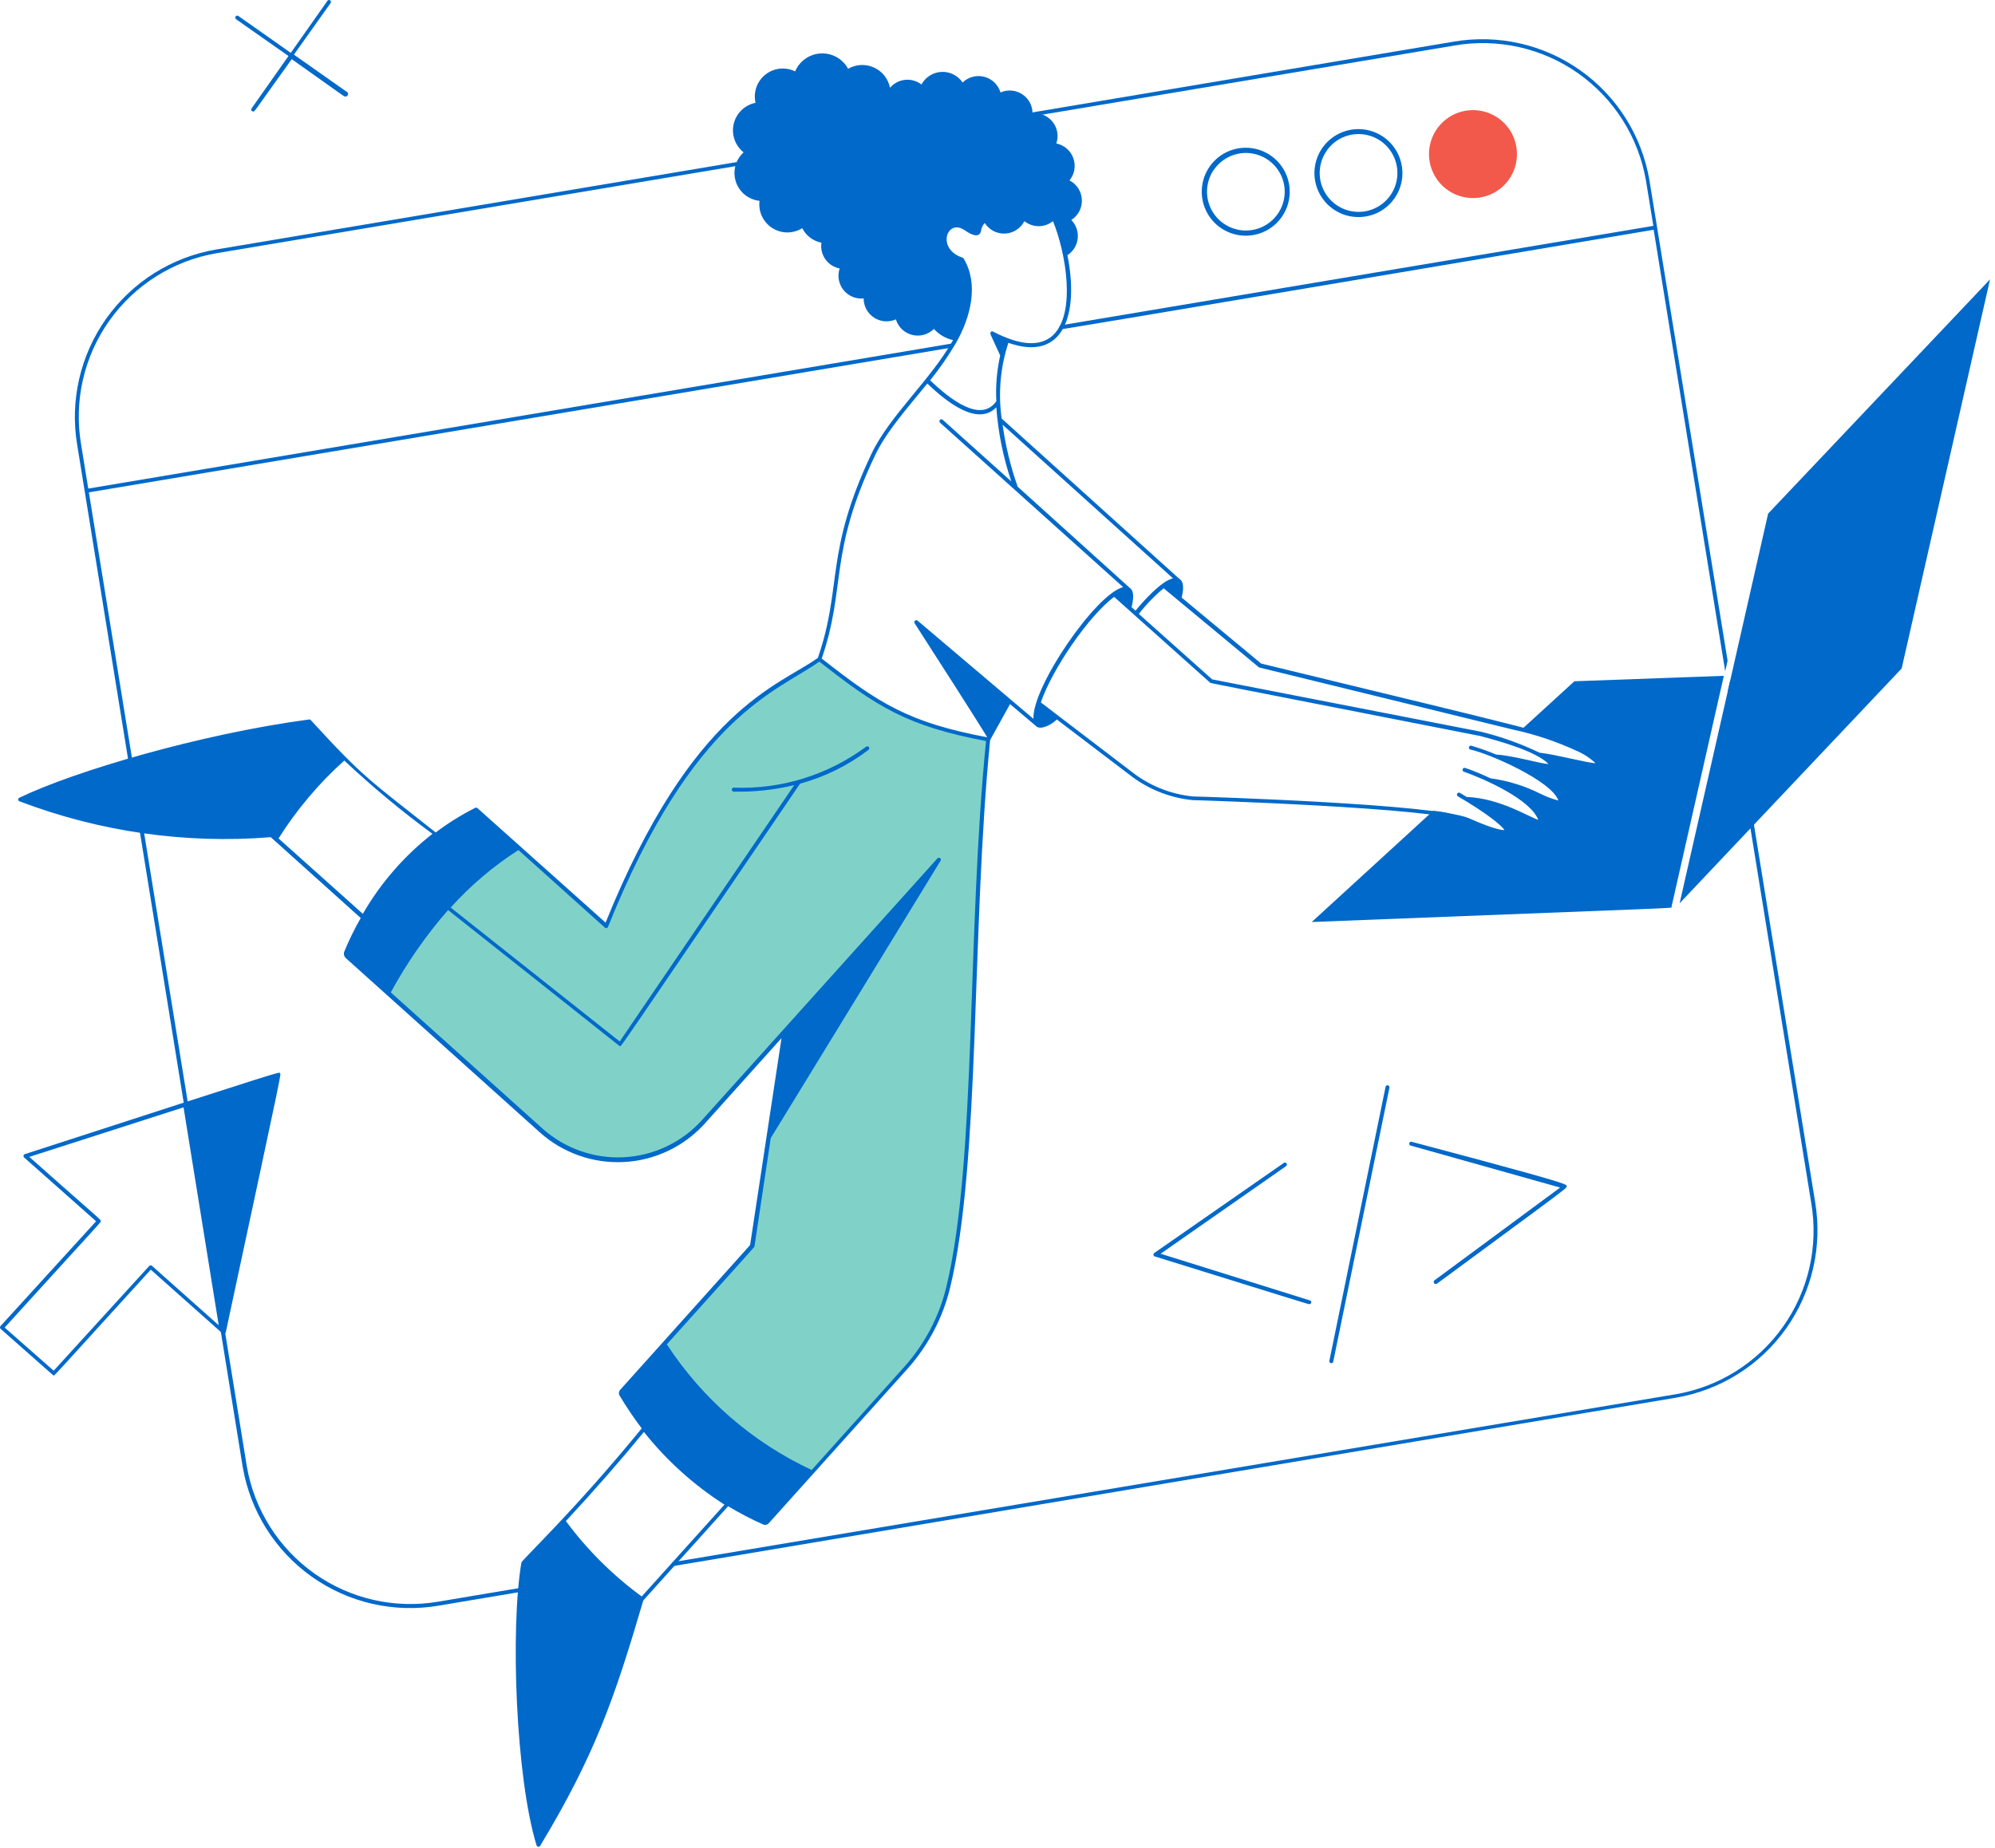 <svg width="381" height="353" viewBox="0 0 381 353" fill="none" xmlns="http://www.w3.org/2000/svg">
<path d="M116.733 300.358L83.653 305.918C75.379 307.32 66.887 305.383 60.04 300.531C53.193 295.679 48.551 288.309 47.133 280.038L16.973 94.037L181.913 66.358C182 66.329 182.074 66.269 182.12 66.189C182.167 66.11 182.183 66.017 182.166 65.926C182.149 65.836 182.099 65.755 182.027 65.698C181.955 65.641 181.864 65.613 181.773 65.618L16.853 93.317L15.493 84.918C14.078 76.638 16.01 68.135 20.863 61.279C25.716 54.423 33.093 49.775 41.373 48.358L277.753 8.698C281.855 7.983 286.058 8.086 290.12 9C294.182 9.914 298.024 11.621 301.425 14.024C304.825 16.427 307.718 19.478 309.937 23.002C312.155 26.525 313.656 30.452 314.353 34.557L315.753 43.138L202.693 62.117C202.592 62.117 202.495 62.158 202.424 62.229C202.353 62.3 202.313 62.397 202.313 62.498C202.313 62.598 202.353 62.695 202.424 62.766C202.495 62.837 202.592 62.877 202.693 62.877C202.893 62.877 203.173 62.877 315.813 43.877L329.473 128.198L329.933 126.198L314.993 34.358C313.536 25.9 308.78 18.367 301.77 13.416C294.76 8.465 286.07 6.502 277.613 7.958L41.253 47.657C32.786 49.11 25.242 53.861 20.274 60.869C15.307 67.876 13.321 76.568 14.753 85.037L46.353 280.178C47.805 288.644 52.556 296.188 59.564 301.156C66.571 306.124 75.263 308.109 83.733 306.678L116.813 301.118C116.913 301.107 117.006 301.057 117.07 300.978C117.133 300.899 117.163 300.798 117.153 300.698C117.142 300.597 117.092 300.504 117.013 300.441C116.934 300.377 116.833 300.347 116.733 300.358Z" fill="#0069CA"/>
<path d="M346.653 229.598L330.473 129.798L330.013 131.798L345.913 229.798C347.309 238.071 345.367 246.561 340.511 253.404C335.655 260.247 328.283 264.884 320.013 266.298L128.533 298.358C128.447 298.386 128.375 298.444 128.329 298.521C128.282 298.599 128.265 298.69 128.279 298.778C128.294 298.867 128.339 298.948 128.407 299.006C128.476 299.065 128.563 299.097 128.653 299.098L320.153 266.938C328.608 265.48 336.142 260.733 341.108 253.736C346.074 246.739 348.067 238.06 346.653 229.598Z" fill="#0069CA"/>
<path d="M319.213 173.238L329.213 129.078L300.673 130.118L290.433 139.478C294.019 140.24 297.503 141.421 300.813 142.998C302.215 143.594 303.502 144.434 304.613 145.478C306.173 147.258 297.833 144.698 293.713 144.258C294.527 144.711 295.275 145.277 295.933 145.938C296.993 147.138 292.493 145.518 288.393 144.838C287.616 144.637 286.812 144.57 286.013 144.638C290.013 146.418 296.113 149.798 297.573 152.398C299.333 155.558 290.333 149.298 284.513 149.118C288.213 150.838 292.233 153.118 293.693 155.858C295.693 159.458 288.533 152.878 280.013 152.598C288.153 157.518 292.013 161.578 280.413 156.598C278.295 155.64 276.029 155.051 273.713 154.858L250.513 176.098C324.353 173.198 319.153 173.498 319.213 173.238Z" fill="#0069CA"/>
<path d="M337.673 98.097L320.773 172.518L363.173 127.678L380.053 53.358L337.673 98.097Z" fill="#0069CA"/>
<path d="M134.353 214.358C130.455 218.677 125.005 221.277 119.195 221.588C113.386 221.899 107.689 219.896 103.353 216.018L65.913 182.358C70.486 170.31 79.385 160.398 90.873 154.558L115.773 176.938C132.673 134.258 150.693 130.938 156.493 125.978C168.033 135.078 173.613 138.478 188.733 141.298C184.973 178.378 186.953 221.438 181.113 245.858C179.727 251.603 176.937 256.915 172.993 261.318L146.353 290.998C134.555 285.921 124.728 277.147 118.353 265.998L143.613 237.998L149.753 197.138C198.473 142.898 182.493 160.678 134.353 214.358Z" fill="#80D2C8"/>
<path d="M305.233 145.098C304.059 144.012 302.706 143.139 301.233 142.518C295.913 139.898 294.753 139.838 240.853 126.738L225.673 114.138C226.133 112.278 226.013 111.078 225.293 110.598C225.093 110.458 226.133 111.358 191.293 79.938C190.613 75.083 191.051 70.137 192.573 65.478C203.273 69.237 206.073 59.818 203.853 48.737C204.396 48.386 204.855 47.918 205.195 47.367C205.535 46.816 205.748 46.197 205.819 45.553C205.89 44.91 205.817 44.259 205.605 43.647C205.392 43.035 205.047 42.479 204.593 42.017C205.241 41.606 205.77 41.031 206.125 40.35C206.48 39.669 206.649 38.906 206.614 38.139C206.58 37.372 206.343 36.627 205.928 35.981C205.514 35.334 204.936 34.809 204.253 34.458C204.729 33.873 205.047 33.176 205.175 32.433C205.303 31.69 205.237 30.927 204.983 30.217C204.73 29.507 204.298 28.875 203.728 28.381C203.159 27.887 202.471 27.548 201.733 27.398C201.972 26.708 202.033 25.97 201.911 25.251C201.79 24.532 201.489 23.855 201.036 23.283C200.584 22.711 199.994 22.262 199.323 21.978C198.651 21.694 197.918 21.584 197.193 21.657C197.194 20.931 197.015 20.216 196.67 19.577C196.325 18.937 195.826 18.394 195.218 17.997C194.61 17.599 193.912 17.36 193.188 17.301C192.464 17.242 191.737 17.364 191.073 17.657C190.858 16.937 190.461 16.284 189.921 15.761C189.38 15.238 188.714 14.863 187.987 14.672C187.259 14.481 186.495 14.481 185.768 14.671C185.04 14.861 184.374 15.235 183.833 15.758C183.391 15.101 182.787 14.57 182.08 14.216C181.372 13.861 180.586 13.695 179.796 13.733C179.005 13.771 178.238 14.013 177.569 14.434C176.899 14.855 176.349 15.442 175.973 16.137C175.084 15.452 173.965 15.135 172.849 15.25C171.732 15.366 170.703 15.905 169.973 16.758C169.805 15.916 169.439 15.126 168.905 14.454C168.371 13.781 167.685 13.246 166.903 12.892C166.121 12.538 165.265 12.376 164.408 12.418C163.551 12.461 162.716 12.708 161.973 13.137C161.468 12.207 160.71 11.438 159.787 10.918C158.864 10.399 157.813 10.152 156.755 10.204C155.698 10.256 154.676 10.606 153.809 11.214C152.941 11.821 152.263 12.662 151.853 13.637C150.946 13.191 149.931 13.011 148.925 13.119C147.92 13.226 146.966 13.617 146.174 14.246C145.382 14.874 144.785 15.714 144.452 16.669C144.119 17.623 144.064 18.653 144.293 19.637C143.289 19.837 142.363 20.32 141.625 21.029C140.887 21.738 140.368 22.644 140.128 23.639C139.888 24.634 139.938 25.676 140.272 26.644C140.606 27.611 141.21 28.462 142.013 29.098C141.251 29.791 140.706 30.69 140.443 31.686C140.181 32.682 140.212 33.733 140.534 34.712C140.855 35.691 141.453 36.556 142.254 37.203C143.056 37.849 144.028 38.251 145.053 38.358C144.925 39.364 145.085 40.386 145.515 41.305C145.945 42.224 146.627 43.002 147.481 43.549C148.336 44.095 149.328 44.388 150.343 44.393C151.357 44.399 152.353 44.116 153.213 43.578C153.571 44.289 154.087 44.908 154.722 45.39C155.356 45.872 156.091 46.203 156.873 46.358C156.708 47.468 156.978 48.599 157.626 49.516C158.274 50.432 159.251 51.063 160.353 51.278C160.121 51.969 160.067 52.707 160.195 53.425C160.323 54.142 160.629 54.816 161.084 55.385C161.54 55.954 162.131 56.4 162.803 56.682C163.475 56.963 164.208 57.072 164.933 56.998C164.933 57.727 165.116 58.445 165.464 59.086C165.812 59.728 166.315 60.272 166.927 60.669C167.539 61.066 168.241 61.305 168.968 61.362C169.696 61.419 170.426 61.294 171.093 60.998C171.311 61.719 171.712 62.373 172.258 62.893C172.804 63.413 173.475 63.783 174.206 63.967C174.938 64.15 175.704 64.141 176.431 63.939C177.158 63.738 177.82 63.351 178.353 62.818C179.319 63.896 180.599 64.645 182.013 64.957C177.753 72.558 169.893 79.377 166.433 86.677C157.433 105.658 160.933 111.958 156.193 125.658C148.633 131.078 132.193 135.298 115.653 176.218L91.193 154.358C91.116 154.289 91.016 154.251 90.913 154.251C90.809 154.251 90.71 154.289 90.633 154.358C88.026 155.681 85.543 157.234 83.213 158.998C70.593 148.998 69.593 148.718 59.353 137.538C59.312 137.489 59.258 137.453 59.199 137.432C59.139 137.411 59.075 137.406 59.013 137.418C38.173 140.198 14.073 147.358 3.713 152.358C3.642 152.382 3.581 152.428 3.538 152.489C3.494 152.55 3.471 152.623 3.471 152.698C3.471 152.772 3.494 152.845 3.538 152.906C3.581 152.967 3.642 153.013 3.713 153.038C19.003 158.866 35.401 161.21 51.713 159.898L68.893 175.338C67.717 177.389 66.675 179.513 65.773 181.698C65.675 181.921 65.651 182.169 65.706 182.407C65.76 182.644 65.888 182.858 66.073 183.018L103.073 216.258C107.481 220.211 113.277 222.254 119.19 221.939C125.103 221.624 130.649 218.977 134.613 214.578L149.253 198.278L143.253 237.798L118.453 265.438C118.314 265.586 118.228 265.776 118.206 265.978C118.185 266.179 118.229 266.383 118.333 266.558C119.625 268.719 121.034 270.808 122.553 272.818C109.473 288.818 99.673 297.898 99.573 298.458C97.453 310.958 98.473 339.418 102.473 352.458C102.494 352.526 102.534 352.588 102.588 352.635C102.643 352.682 102.71 352.713 102.781 352.723C102.852 352.734 102.925 352.724 102.991 352.694C103.057 352.665 103.113 352.618 103.153 352.558C113.553 335.278 117.313 324.558 122.853 305.678L139.053 287.678C141.216 288.986 143.46 290.155 145.773 291.178C145.945 291.248 146.135 291.265 146.317 291.226C146.499 291.187 146.665 291.093 146.793 290.958L173.273 261.478C177.259 257.032 180.077 251.664 181.473 245.858C187.273 221.578 185.473 178.018 189.093 141.338L192.893 134.478L197.933 138.738C198.713 139.438 200.733 138.518 201.833 137.418L216.353 148.458C219.707 150.908 223.658 152.414 227.793 152.818C228.253 152.818 274.053 154.238 280.253 156.938C282.447 158.081 284.81 158.864 287.253 159.258C287.833 159.258 287.933 159.038 288.033 158.878C288.593 157.778 284.593 154.878 281.513 153.038C288.593 153.878 293.513 158.178 294.453 157.038C294.773 156.698 294.453 156.098 294.213 155.578C292.322 152.973 289.785 150.905 286.853 149.578C291.253 150.598 296.173 153.578 297.693 153.578C298.313 153.578 298.693 153.098 298.133 152.118C296.633 149.438 292.133 146.918 288.233 145.118C291.333 145.638 294.653 146.598 295.873 146.598C296.733 146.598 296.913 146.058 296.433 145.498C296.163 145.2 295.869 144.925 295.553 144.678C298.633 145.218 302.793 146.298 304.433 146.298C305.593 146.358 305.753 145.698 305.233 145.098ZM224.013 110.458C221.713 111.018 218.373 114.798 216.853 116.638L216.113 115.978C216.113 115.758 216.993 113.058 215.733 112.258L194.353 92.957C192.995 89.118 192.03 85.151 191.473 81.118L224.013 110.458ZM182.553 65.537C185.433 60.498 186.953 54.237 184.033 49.377C184.012 49.339 183.984 49.304 183.949 49.277C183.915 49.249 183.875 49.229 183.833 49.218C178.753 47.538 180.833 41.657 184.213 43.958C185.413 44.797 186.993 45.578 187.353 44.138C187.409 43.557 187.663 43.013 188.073 42.597C188.485 43.245 189.062 43.773 189.744 44.126C190.426 44.479 191.19 44.646 191.957 44.61C192.724 44.573 193.468 44.334 194.114 43.918C194.759 43.501 195.283 42.922 195.633 42.237C196.407 42.859 197.37 43.198 198.363 43.198C199.355 43.198 200.319 42.859 201.093 42.237C203.513 48.117 205.593 59.778 201.093 64.037C198.693 66.257 194.853 66.037 189.653 63.337C189.413 63.197 188.933 63.337 189.253 64.058C189.573 64.778 189.953 65.578 191.013 67.897C190.376 70.765 190.127 73.704 190.273 76.638C187.273 80.858 181.433 76.257 177.633 72.638C179.448 70.397 181.093 68.024 182.553 65.537ZM53.193 160.138C56.672 154.621 60.899 149.613 65.753 145.258C71.079 150.259 76.702 154.935 82.593 159.258C77.217 163.447 72.701 168.635 69.293 174.538L53.193 160.138ZM122.553 304.918C117.026 300.877 112.144 296.022 108.073 290.518C113.533 284.638 118.593 278.838 122.973 273.498C127.298 278.942 132.495 283.632 138.353 287.378L122.553 304.918ZM180.753 245.698C179.393 251.381 176.644 256.638 172.753 260.998L155.013 280.758C143.733 275.497 134.151 267.183 127.353 256.758C144.953 237.158 144.073 238.218 144.093 238.018L147.193 217.378L179.653 164.358C179.689 164.278 179.697 164.189 179.674 164.104C179.652 164.02 179.602 163.945 179.532 163.894C179.461 163.842 179.375 163.816 179.288 163.82C179.201 163.825 179.118 163.859 179.053 163.918L134.073 213.918C130.24 218.165 124.88 220.721 119.167 221.025C113.454 221.329 107.854 219.355 103.593 215.538L74.633 189.538C77.691 183.912 81.36 178.64 85.573 173.818C120.613 201.558 118.253 199.818 118.453 199.818C118.653 199.818 118.113 200.618 152.793 149.678C157.537 148.386 161.986 146.185 165.893 143.198C165.961 143.133 166.003 143.045 166.011 142.952C166.018 142.858 165.991 142.765 165.933 142.69C165.876 142.615 165.793 142.564 165.701 142.547C165.608 142.53 165.513 142.548 165.433 142.598C158.139 148.018 149.213 150.785 140.133 150.438C140.032 150.438 139.935 150.478 139.864 150.549C139.793 150.62 139.753 150.717 139.753 150.818C139.753 150.918 139.793 151.015 139.864 151.086C139.935 151.158 140.032 151.198 140.133 151.198C144.017 151.281 147.895 150.864 151.673 149.958L118.353 198.918L86.073 173.338C89.871 169.111 94.224 165.417 99.013 162.358L115.553 177.198C115.597 177.233 115.65 177.256 115.705 177.267C115.761 177.278 115.819 177.276 115.873 177.26C115.928 177.245 115.978 177.216 116.02 177.178C116.061 177.139 116.093 177.091 116.113 177.038C132.353 136.558 148.353 132.158 156.473 126.358C167.533 135.058 173.273 138.678 188.313 141.538C184.613 178.358 186.533 221.458 180.753 245.698ZM197.373 137.298L175.233 118.538C175.163 118.48 175.074 118.45 174.984 118.452C174.893 118.454 174.806 118.488 174.739 118.548C174.671 118.609 174.628 118.691 174.615 118.781C174.603 118.87 174.624 118.961 174.673 119.038C187.553 139.038 188.533 140.818 188.533 140.818C173.593 137.998 167.913 134.418 156.933 125.778C161.673 111.918 158.153 105.878 167.093 87.017C169.313 82.338 173.333 77.897 177.093 73.257C180.813 76.797 186.693 81.478 190.273 77.797C190.626 82.613 191.587 87.364 193.133 91.938L180.033 80.177C179.673 79.838 179.173 80.397 179.533 80.737L214.493 112.138C209.273 113.438 197.033 131.298 197.373 137.298ZM295.733 145.918C294.393 145.918 288.873 144.278 285.733 144.118C284.173 143.461 282.577 142.894 280.953 142.418C280.858 142.406 280.763 142.43 280.685 142.484C280.608 142.539 280.554 142.621 280.534 142.714C280.514 142.807 280.529 142.904 280.577 142.986C280.625 143.068 280.702 143.129 280.793 143.158C284.413 143.918 296.353 149.158 297.613 152.898C296.426 152.579 295.274 152.143 294.173 151.598C291.191 150.098 287.98 149.104 284.673 148.658C282.453 147.618 280.513 146.878 279.753 146.658C279.665 146.643 279.576 146.659 279.499 146.703C279.422 146.747 279.363 146.817 279.333 146.9C279.302 146.983 279.301 147.074 279.33 147.158C279.359 147.241 279.417 147.312 279.493 147.358C283.493 148.778 292.253 152.638 293.773 156.578C292.153 156.138 286.513 152.458 280.113 152.218L278.813 151.438C278.725 151.387 278.621 151.374 278.524 151.4C278.426 151.426 278.343 151.49 278.293 151.578C278.242 151.665 278.229 151.769 278.255 151.867C278.281 151.964 278.345 152.047 278.433 152.098C284.113 155.418 286.993 157.838 287.293 158.538C286.973 158.538 285.613 158.538 280.533 156.278C274.213 153.538 229.693 152.158 227.833 152.118C223.837 151.718 220.019 150.261 216.773 147.898L198.773 134.158C200.973 127.738 207.953 117.598 212.773 113.998L231.073 130.358C231.273 130.538 229.473 130.098 282.633 140.558C286.353 141.538 293.413 143.498 295.733 145.918ZM294.013 143.758C290.434 142.041 286.688 140.7 282.833 139.758L231.493 129.758L217.493 117.258C218.887 115.454 220.477 113.811 222.233 112.358L240.453 127.478C240.453 127.478 286.593 138.758 288.993 139.358C293.127 140.246 297.152 141.588 300.993 143.358C302.364 143.933 303.623 144.745 304.713 145.758C303.353 145.778 297.133 144.098 294.013 143.758Z" fill="#0069CA"/>
<path d="M237.893 45.017C236.291 45.015 234.723 44.554 233.375 43.69C232.026 42.826 230.953 41.594 230.281 40.14C229.609 38.686 229.367 37.07 229.584 35.483C229.8 33.896 230.466 32.404 231.502 31.182C232.539 29.961 233.903 29.061 235.433 28.59C236.964 28.118 238.598 28.094 240.142 28.52C241.686 28.947 243.076 29.805 244.148 30.996C245.22 32.186 245.929 33.657 246.193 35.237C246.393 36.442 246.329 37.676 246.004 38.853C245.679 40.03 245.101 41.122 244.311 42.053C243.521 42.984 242.538 43.731 241.429 44.243C240.32 44.755 239.114 45.02 237.893 45.017ZM231.893 32.297C231.184 33.29 230.731 34.443 230.574 35.652C230.417 36.862 230.56 38.091 230.991 39.232C231.423 40.373 232.129 41.39 233.047 42.193C233.965 42.996 235.067 43.56 236.255 43.836C237.443 44.112 238.681 44.09 239.859 43.774C241.037 43.457 242.118 42.855 243.008 42.02C243.898 41.186 244.568 40.145 244.959 38.99C245.351 37.835 245.452 36.601 245.253 35.398C245.008 33.948 244.338 32.604 243.328 31.536C242.318 30.468 241.014 29.724 239.58 29.398C238.147 29.073 236.649 29.18 235.277 29.707C233.905 30.234 232.72 31.156 231.873 32.358L231.893 32.297Z" fill="#0069CA"/>
<path d="M259.413 41.458C257.811 41.455 256.243 40.994 254.895 40.13C253.546 39.266 252.473 38.034 251.801 36.58C251.129 35.126 250.887 33.51 251.104 31.923C251.32 30.336 251.986 28.843 253.022 27.622C254.059 26.401 255.423 25.502 256.953 25.03C258.484 24.558 260.118 24.534 261.662 24.96C263.206 25.387 264.596 26.245 265.668 27.436C266.74 28.626 267.449 30.098 267.713 31.677C267.917 32.883 267.855 34.118 267.531 35.296C267.208 36.475 266.63 37.568 265.84 38.5C265.049 39.432 264.064 40.179 262.954 40.69C261.843 41.201 260.635 41.463 259.413 41.458ZM253.413 28.738C252.704 29.73 252.251 30.883 252.094 32.092C251.937 33.302 252.08 34.531 252.511 35.672C252.943 36.813 253.649 37.83 254.567 38.633C255.485 39.436 256.587 40.001 257.775 40.276C258.963 40.552 260.201 40.53 261.379 40.214C262.557 39.897 263.638 39.295 264.528 38.46C265.418 37.626 266.088 36.585 266.479 35.43C266.871 34.275 266.972 33.041 266.773 31.837C266.537 30.384 265.874 29.033 264.868 27.957C263.861 26.881 262.558 26.129 261.123 25.797C259.688 25.464 258.187 25.567 256.81 26.09C255.433 26.614 254.244 27.535 253.393 28.738H253.413Z" fill="#0069CA"/>
<path d="M289.593 28.058C289.321 26.419 288.57 24.897 287.434 23.685C286.298 22.473 284.828 21.625 283.21 21.248C281.593 20.872 279.899 20.983 278.345 21.569C276.79 22.154 275.444 23.187 274.477 24.538C273.509 25.888 272.964 27.495 272.91 29.155C272.856 30.816 273.295 32.455 274.172 33.865C275.049 35.276 276.325 36.395 277.838 37.081C279.351 37.766 281.034 37.988 282.673 37.718C283.763 37.54 284.807 37.15 285.745 36.568C286.684 35.986 287.498 35.224 288.141 34.326C288.784 33.428 289.243 32.413 289.492 31.337C289.742 30.261 289.776 29.146 289.593 28.058Z" fill="#F2594B"/>
<path d="M66.133 17.477L56.133 10.438L63.173 0.538C63.209 0.458 63.217 0.369 63.194 0.284C63.172 0.2 63.122 0.125 63.051 0.074C62.981 0.022 62.895 -0.004 62.808 0C62.721 0.005 62.638 0.039 62.573 0.098L55.533 10.098L45.533 3.058C45.133 2.758 44.693 3.378 45.093 3.678L55.093 10.697L48.053 20.698C48.013 20.754 47.989 20.82 47.983 20.888C47.978 20.957 47.992 21.026 48.023 21.088C48.053 21.149 48.1 21.201 48.158 21.238C48.217 21.275 48.284 21.296 48.353 21.297C48.653 21.297 48.193 21.797 55.713 11.297C66.233 18.777 65.713 18.418 65.833 18.418C65.957 18.457 66.093 18.446 66.209 18.386C66.325 18.326 66.413 18.222 66.453 18.098C66.492 17.973 66.481 17.837 66.421 17.721C66.361 17.605 66.257 17.517 66.133 17.477Z" fill="#0069CA"/>
<path d="M53.453 204.978C53.193 204.758 56.453 203.658 4.733 220.438C4.671 220.46 4.617 220.499 4.575 220.549C4.532 220.599 4.504 220.659 4.492 220.724C4.48 220.788 4.484 220.854 4.506 220.916C4.527 220.978 4.564 221.034 4.613 221.078L18.353 233.258L0.113 253.258C0.077 253.293 0.049 253.335 0.029 253.381C0.01 253.428 0 253.477 0 253.528C0 253.578 0.01 253.627 0.029 253.674C0.049 253.72 0.077 253.762 0.113 253.798C10.753 263.158 10.113 262.698 10.273 262.698C10.433 262.698 9.293 263.958 28.793 242.498L42.493 254.678C42.542 254.721 42.602 254.75 42.666 254.763C42.73 254.777 42.797 254.773 42.859 254.753C42.922 254.733 42.978 254.697 43.022 254.649C43.067 254.6 43.098 254.541 43.113 254.478C54.353 202.098 53.693 205.218 53.453 204.978ZM28.493 241.798L10.253 261.798L0.893 253.558C20.533 231.938 19.233 233.558 19.213 233.198C19.193 232.838 20.013 233.758 5.593 220.958L35.053 211.498L41.773 253.118L29.013 241.758C28.937 241.697 28.841 241.667 28.745 241.674C28.648 241.682 28.558 241.726 28.493 241.798Z" fill="#0069CA"/>
<path d="M250.013 249.078C249.813 249.078 249.833 249.078 220.493 239.958C220.429 239.926 220.376 239.877 220.339 239.817C220.302 239.757 220.282 239.688 220.282 239.618C220.282 239.547 220.302 239.478 220.339 239.418C220.376 239.358 220.429 239.309 220.493 239.278L245.233 222.078C245.314 222.041 245.406 222.034 245.492 222.058C245.579 222.083 245.653 222.137 245.704 222.211C245.754 222.285 245.776 222.374 245.767 222.463C245.758 222.552 245.717 222.635 245.653 222.698L221.653 239.458L250.113 248.358C250.16 248.364 250.205 248.38 250.247 248.404C250.288 248.428 250.324 248.46 250.353 248.498C250.381 248.536 250.402 248.58 250.414 248.626C250.426 248.672 250.429 248.72 250.423 248.768C250.416 248.815 250.4 248.86 250.376 248.901C250.352 248.943 250.32 248.979 250.282 249.007C250.244 249.036 250.2 249.057 250.154 249.069C250.108 249.081 250.06 249.084 250.013 249.078Z" fill="#0069CA"/>
<path d="M273.953 244.537L297.953 226.817L269.473 218.817C269.417 218.813 269.363 218.796 269.315 218.768C269.267 218.74 269.225 218.701 269.194 218.655C269.162 218.61 269.14 218.557 269.131 218.502C269.122 218.447 269.125 218.391 269.14 218.337C269.155 218.283 269.181 218.234 269.218 218.191C269.254 218.149 269.299 218.115 269.35 218.092C269.401 218.07 269.456 218.058 269.512 218.059C269.568 218.06 269.622 218.073 269.673 218.097C291.073 223.777 296.973 225.477 298.573 226.097C299.293 226.377 299.473 226.537 298.753 227.157C297.413 228.257 292.453 231.897 274.453 245.157C274.37 245.224 274.265 245.255 274.16 245.243C274.055 245.232 273.959 245.18 273.893 245.097C273.826 245.015 273.795 244.91 273.807 244.805C273.818 244.7 273.87 244.604 273.953 244.537Z" fill="#0069CA"/>
<path d="M253.873 259.937L264.613 207.577C264.632 207.48 264.689 207.394 264.771 207.338C264.854 207.281 264.955 207.26 265.053 207.277C265.152 207.301 265.238 207.362 265.294 207.448C265.35 207.533 265.371 207.637 265.353 207.737L254.613 260.097C254.584 260.188 254.523 260.265 254.441 260.313C254.359 260.361 254.262 260.377 254.169 260.356C254.076 260.336 253.994 260.282 253.939 260.205C253.885 260.127 253.861 260.032 253.873 259.937Z" fill="#0069CA"/>
</svg>
